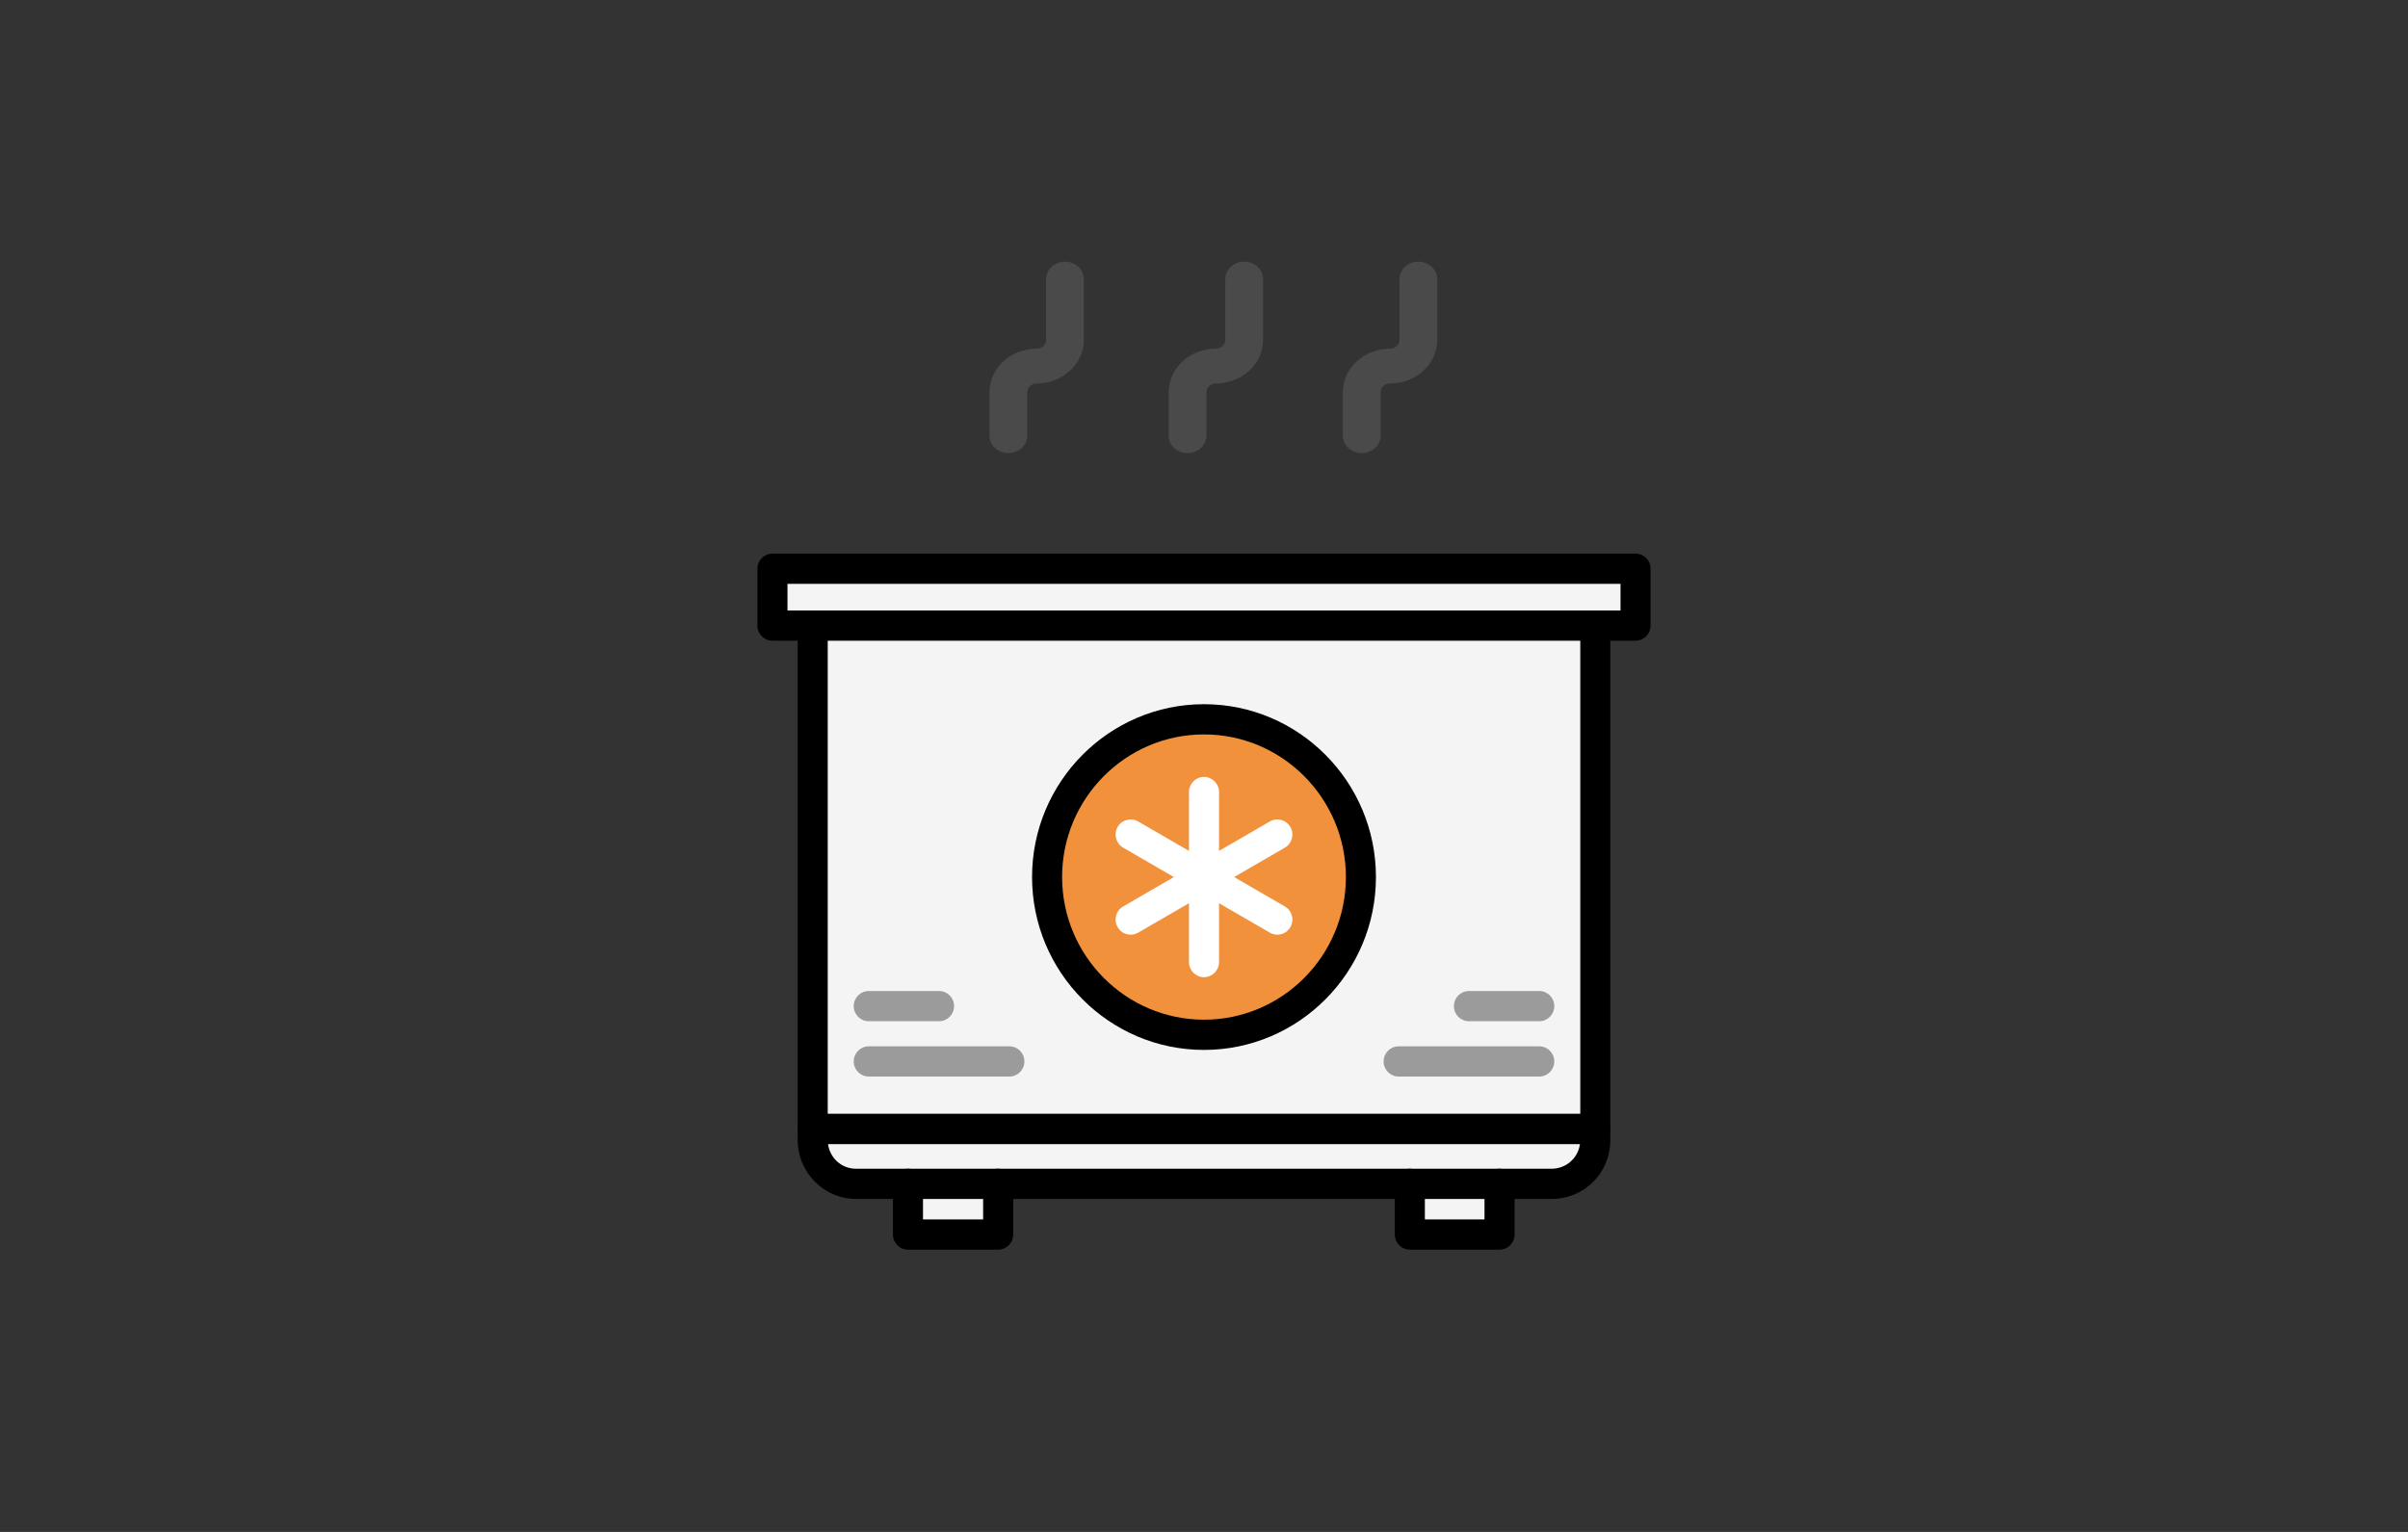 <?xml version="1.0" encoding="UTF-8" standalone="no"?>
<svg width="550px" height="350px" viewBox="0 0 550 350" version="1.1" xmlns="http://www.w3.org/2000/svg" xmlns:xlink="http://www.w3.org/1999/xlink">
    <rect x="0" y="0" width="550" height="350" fill="#333333" stroke="none"/>
    <!-- Generator: Sketch 40.3 (33839) - http://www.bohemiancoding.com/sketch -->
    <title>projects copy 4</title>
    <desc>Created with Sketch.</desc>
    <defs></defs>
    <g id="Page-1" stroke="none" stroke-width="1" fill="none" fill-rule="evenodd">
        <g id="projects-copy-4">
            <g id="Group" transform="translate(173, 126)">
                <rect id="Rectangle" fill="#F4F4F4" x="13" y="16" width="179" height="116"></rect>
                <rect id="Rectangle" fill="#F4F4F4" x="33.076" y="145" width="22.924" height="11"></rect>
                <rect id="Rectangle" fill="#F4F4F4" x="148" y="145" width="22.924" height="11"></rect>
                <path d="M191.375,135.408 L12.625,135.408 C10.728,135.408 9.193,133.862 9.193,131.955 L9.193,16.928 C9.193,15.022 10.728,13.476 12.625,13.476 C14.521,13.476 16.057,15.022 16.057,16.928 L16.057,128.502 L187.944,128.502 L187.944,16.928 C187.944,15.022 189.479,13.476 191.375,13.476 C193.272,13.476 194.807,15.022 194.807,16.928 L194.807,131.955 C194.807,133.862 193.272,135.408 191.375,135.408 L191.375,135.408 Z" id="Shape" fill="#000000"></path>
                <path d="M102,113.877 C80.343,113.877 62.727,96.159 62.727,74.382 C62.727,52.607 80.343,34.89 102,34.89 C123.657,34.89 141.273,52.607 141.273,74.382 C141.273,96.159 123.657,113.877 102,113.877 L102,113.877 Z" id="Shape" fill="#000000"></path>
                <path d="M69.59,74.382 C69.59,92.352 84.131,106.971 102,106.971 C119.869,106.971 134.41,92.352 134.41,74.382 C134.41,56.413 119.869,41.795 102,41.795 C84.131,41.795 69.59,56.413 69.59,74.382 Z" id="Path" fill="#F2913C"></path>
                <path d="M200.568,20.381 L3.432,20.381 C1.535,20.381 0,18.835 0,16.928 L0,3.94 C0,2.033 1.535,0.487 3.432,0.487 L200.568,0.487 C202.465,0.487 204,2.033 204,3.94 L204,16.928 C204,18.835 202.465,20.381 200.568,20.381 L200.568,20.381 Z" id="Shape" fill="#000000"></path>
                <polygon id="Path" fill="#F4F4F4" points="6.864 13.476 197.136 13.476 197.136 7.392 6.864 7.392"></polygon>
                <path d="M102,97.26 C100.104,97.26 98.568,95.714 98.568,93.807 L98.568,54.958 C98.568,53.051 100.104,51.505 102,51.505 C103.896,51.505 105.432,53.051 105.432,54.958 L105.432,93.807 C105.432,95.714 103.896,97.26 102,97.26 L102,97.26 Z" id="Shape" fill="#FFFFFF"></path>
                <path d="M85.246,87.549 C84.059,87.549 82.905,86.928 82.267,85.819 C81.321,84.168 81.886,82.058 83.526,81.105 L117.042,61.68 C118.69,60.73 120.783,61.295 121.733,62.948 C122.679,64.598 122.114,66.709 120.474,67.662 L86.958,87.087 C86.417,87.399 85.827,87.549 85.246,87.549 L85.246,87.549 Z" id="Shape" fill="#FFFFFF"></path>
                <path d="M117.042,87.087 L83.526,67.662 C81.886,66.709 81.321,64.598 82.267,62.948 C83.217,61.295 85.31,60.73 86.958,61.68 L120.474,81.105 C122.114,82.058 122.679,84.168 121.733,85.819 C121.095,86.928 119.941,87.549 118.754,87.549 C118.173,87.549 117.583,87.399 117.042,87.087 Z" id="Shape" fill="#FFFFFF"></path>
                <path d="M57.547,119.962 L25.426,119.962 C23.53,119.962 21.994,118.416 21.994,116.509 C21.994,114.603 23.53,113.057 25.426,113.057 L57.547,113.057 C59.443,113.057 60.979,114.603 60.979,116.509 C60.979,118.416 59.443,119.962 57.547,119.962 L57.547,119.962 Z" id="Shape" fill="#9B9B9B"></path>
                <path d="M41.486,107.324 L25.426,107.324 C23.53,107.324 21.994,105.778 21.994,103.871 C21.994,101.964 23.53,100.418 25.426,100.418 L41.486,100.418 C43.383,100.418 44.918,101.964 44.918,103.871 C44.918,105.778 43.383,107.324 41.486,107.324 L41.486,107.324 Z" id="Shape" fill="#9B9B9B"></path>
                <path d="M178.574,119.962 L146.453,119.962 C144.557,119.962 143.021,118.416 143.021,116.509 C143.021,114.603 144.557,113.057 146.453,113.057 L178.574,113.057 C180.47,113.057 182.006,114.603 182.006,116.509 C182.006,118.416 180.47,119.962 178.574,119.962 L178.574,119.962 Z" id="Shape" fill="#9B9B9B"></path>
                <path d="M178.574,107.324 L162.514,107.324 C160.617,107.324 159.082,105.778 159.082,103.871 C159.082,101.964 160.617,100.418 162.514,100.418 L178.574,100.418 C180.47,100.418 182.006,101.964 182.006,103.871 C182.006,105.778 180.47,107.324 178.574,107.324 L178.574,107.324 Z" id="Shape" fill="#9B9B9B"></path>
                <path d="M181.365,147.927 L22.519,147.927 C15.171,147.927 9.193,141.864 9.193,134.412 L9.193,131.955 C9.193,130.048 10.728,128.502 12.625,128.502 L191.375,128.502 C193.272,128.502 194.807,130.048 194.807,131.955 L194.807,134.412 C194.807,141.991 188.902,147.927 181.365,147.927 L181.365,147.927 Z" id="Shape" fill="#000000"></path>
                <path d="M16.129,135.408 C16.582,138.625 19.228,141.022 22.519,141.022 L181.365,141.022 C184.716,141.022 187.406,138.625 187.871,135.408 L16.129,135.408 L16.129,135.408 Z" id="Path" fill="#F4F4F4"></path>
                <path d="M54.985,159.513 L34.386,159.513 C32.49,159.513 30.954,157.967 30.954,156.06 L30.954,144.474 C30.954,142.568 32.49,141.022 34.386,141.022 C36.283,141.022 37.818,142.568 37.818,144.474 L37.818,152.608 L51.553,152.608 L51.553,144.474 C51.553,142.568 53.089,141.022 54.985,141.022 C56.881,141.022 58.417,142.568 58.417,144.474 L58.417,156.06 C58.417,157.967 56.881,159.513 54.985,159.513 L54.985,159.513 Z" id="Shape" fill="#000000"></path>
                <path d="M169.498,159.513 L149.015,159.513 C147.119,159.513 145.583,157.967 145.583,156.06 L145.583,144.474 C145.583,142.568 147.119,141.022 149.015,141.022 C150.911,141.022 152.447,142.568 152.447,144.474 L152.447,152.608 L166.066,152.608 L166.066,144.474 C166.066,142.568 167.601,141.022 169.498,141.022 C171.394,141.022 172.929,142.568 172.929,144.474 L172.929,156.06 C172.929,157.967 171.394,159.513 169.498,159.513 L169.498,159.513 Z" id="Shape" fill="#000000"></path>
            </g>
            <path d="M226,89.599 C226,84.119 230.832,79.66 236.777,79.66 C237.964,79.66 238.932,78.769 238.932,77.672 L238.932,63.757 C238.932,61.561 240.861,59.781 243.243,59.781 C245.625,59.781 247.554,61.561 247.554,63.757 L247.554,77.672 C247.554,83.152 242.721,87.611 236.777,87.611 C235.59,87.611 234.622,88.502 234.622,89.599 L234.622,99.538 C234.622,101.734 232.693,103.514 230.311,103.514 C227.928,103.514 226,101.734 226,99.538 L226,89.599 Z" id="Shape" fill="#4A4A4A"></path>
            <path d="M266.928,99.538 L266.928,89.599 C266.928,84.119 271.76,79.66 277.705,79.66 C278.892,79.66 279.86,78.769 279.86,77.672 L279.86,63.757 C279.86,61.561 281.788,59.781 284.171,59.781 C286.553,59.781 288.481,61.561 288.481,63.757 L288.481,77.672 C288.481,83.152 283.649,87.611 277.705,87.611 C276.518,87.611 275.549,88.502 275.549,89.599 L275.549,99.538 C275.549,101.734 273.621,103.514 271.238,103.514 C268.856,103.514 266.928,101.734 266.928,99.538 L266.928,99.538 Z" id="Shape" fill="#4A4A4A"></path>
            <path d="M306.719,99.538 L306.719,89.599 C306.719,84.119 311.551,79.66 317.495,79.66 C318.682,79.66 319.651,78.769 319.651,77.672 L319.651,63.757 C319.651,61.561 321.579,59.781 323.962,59.781 C326.344,59.781 328.272,61.561 328.272,63.757 L328.272,77.672 C328.272,83.152 323.44,87.611 317.495,87.611 C316.309,87.611 315.34,88.502 315.34,89.599 L315.34,99.538 C315.34,101.734 313.412,103.514 311.029,103.514 C308.647,103.514 306.719,101.734 306.719,99.538 L306.719,99.538 Z" id="Shape" fill="#4A4A4A"></path>
        </g>
    </g>
</svg>
